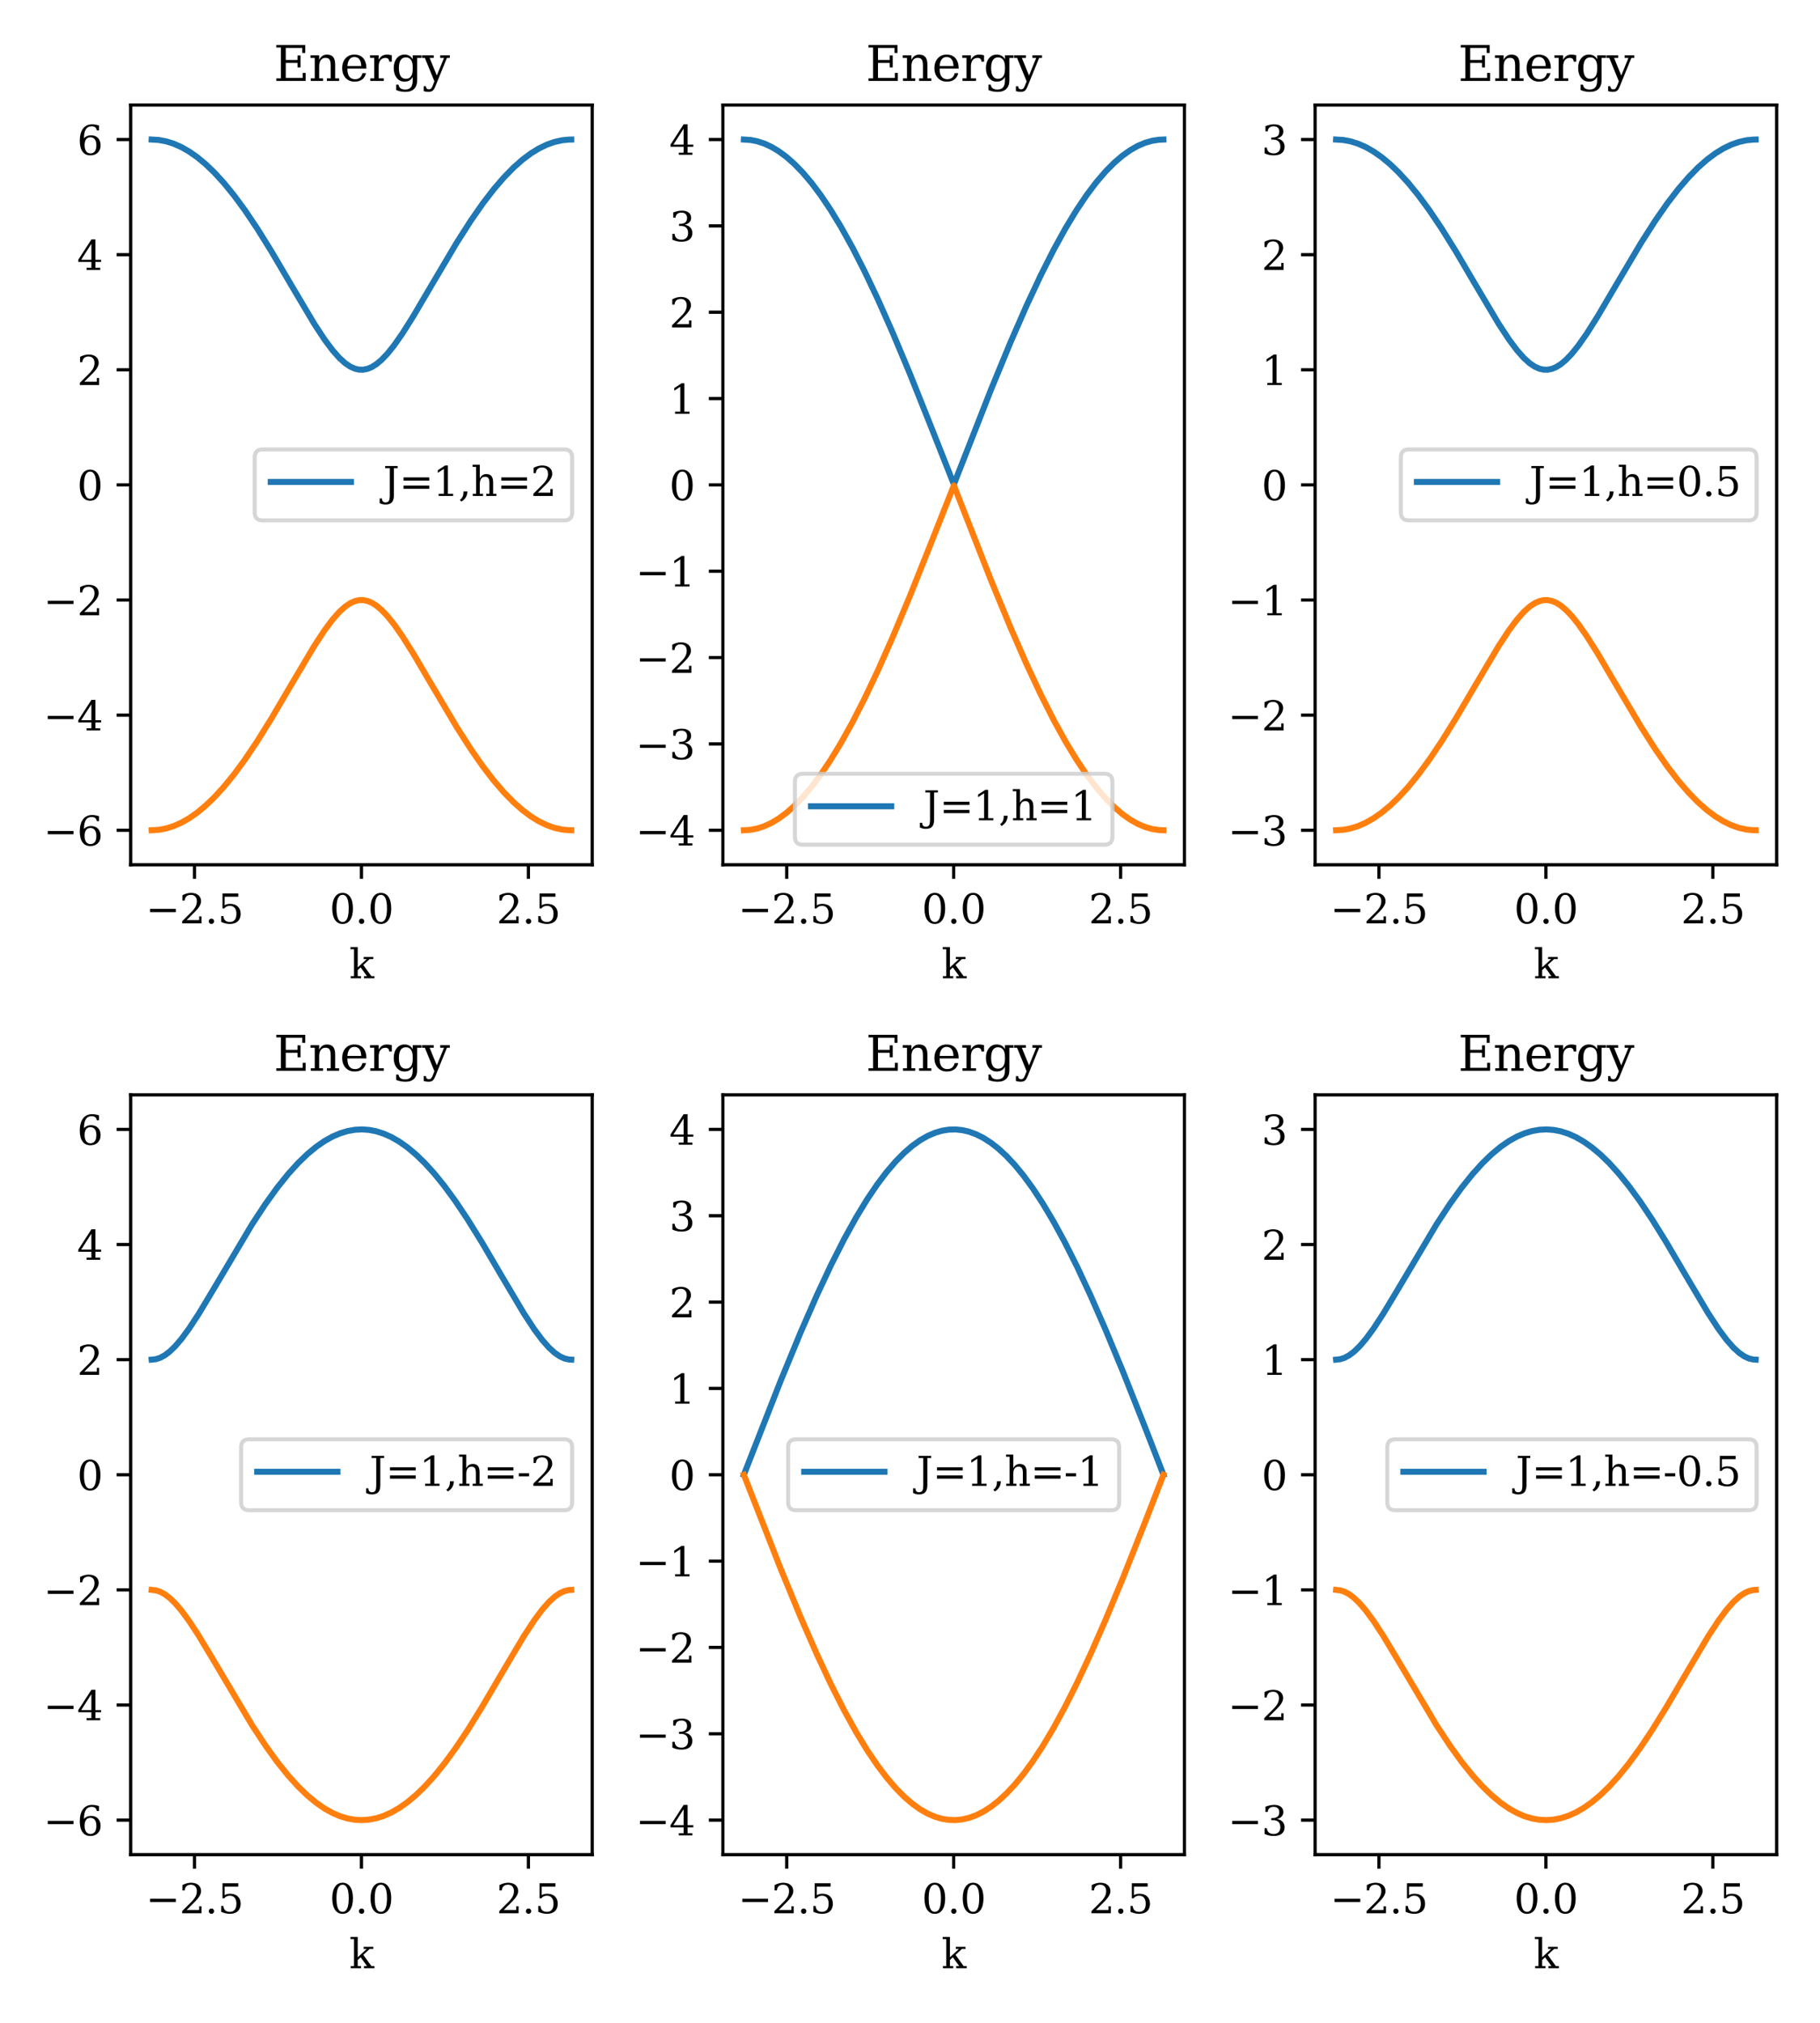 <?xml version="1.0" encoding="utf-8" standalone="no"?>
<!DOCTYPE svg PUBLIC "-//W3C//DTD SVG 1.1//EN"
  "http://www.w3.org/Graphics/SVG/1.1/DTD/svg11.dtd">
<svg xmlns:xlink="http://www.w3.org/1999/xlink" width="453.543pt" height="504pt" viewBox="0 0 453.543 504" xmlns="http://www.w3.org/2000/svg" version="1.1">
 <defs>
  <style type="text/css">*{stroke-linejoin: round; stroke-linecap: butt}</style>
 </defs>
 <g id="figure_1">
  <g id="patch_1">
   <path d="M 0 504 
L 453.543 504 
L 453.543 0 
L 0 0 
z
" style="fill: #ffffff"/>
  </g>
  <g id="axes_1">
   <g id="patch_2">
    <path d="M 32.56 215.44 
L 147.581 215.44 
L 147.581 26.16 
L 32.56 26.16 
z
" style="fill: #ffffff"/>
   </g>
   <g id="matplotlib.axis_1">
    <g id="xtick_1">
     <g id="line2d_1">
      <defs>
       <path id="m41a8865309" d="M 0 0 
L 0 3.5 
" style="stroke: #000000; stroke-width: 0.8"/>
      </defs>
      <g>
       <use xlink:href="#m41a8865309" x="48.466" y="215.44" style="stroke: #000000; stroke-width: 0.8"/>
      </g>
     </g>
     <g id="text_1">
      <!-- −2.5 -->
      <g transform="translate(36.324 230.038) scale(0.1 -0.1)">
       <defs>
        <path id="DejaVuSerif-2212" d="M 678 2259 
L 4684 2259 
L 4684 1753 
L 678 1753 
L 678 2259 
z
" transform="scale(0.016)"/>
        <path id="DejaVuSerif-32" d="M 819 3553 
L 469 3553 
L 469 4384 
Q 803 4563 1142 4656 
Q 1481 4750 1806 4750 
Q 2534 4750 2956 4397 
Q 3378 4044 3378 3438 
Q 3378 2753 2422 1800 
Q 2347 1728 2309 1691 
L 1131 513 
L 3078 513 
L 3078 1088 
L 3444 1088 
L 3444 0 
L 434 0 
L 434 341 
L 1850 1753 
Q 2319 2222 2519 2614 
Q 2719 3006 2719 3438 
Q 2719 3909 2473 4175 
Q 2228 4441 1797 4441 
Q 1350 4441 1106 4219 
Q 863 3997 819 3553 
z
" transform="scale(0.016)"/>
        <path id="DejaVuSerif-2e" d="M 603 325 
Q 603 500 722 622 
Q 841 744 1019 744 
Q 1191 744 1312 622 
Q 1434 500 1434 325 
Q 1434 153 1312 31 
Q 1191 -91 1019 -91 
Q 841 -91 722 29 
Q 603 150 603 325 
z
" transform="scale(0.016)"/>
        <path id="DejaVuSerif-35" d="M 3219 4666 
L 3219 4153 
L 1081 4153 
L 1081 2816 
Q 1244 2928 1461 2984 
Q 1678 3041 1947 3041 
Q 2703 3041 3140 2622 
Q 3578 2203 3578 1478 
Q 3578 738 3136 323 
Q 2694 -91 1894 -91 
Q 1572 -91 1234 -12 
Q 897 66 544 225 
L 544 1131 
L 897 1131 
Q 925 688 1179 453 
Q 1434 219 1894 219 
Q 2388 219 2653 544 
Q 2919 869 2919 1478 
Q 2919 2084 2655 2407 
Q 2391 2731 1894 2731 
Q 1613 2731 1398 2631 
Q 1184 2531 1019 2322 
L 750 2322 
L 750 4666 
L 3219 4666 
z
" transform="scale(0.016)"/>
       </defs>
       <use xlink:href="#DejaVuSerif-2212"/>
       <use xlink:href="#DejaVuSerif-32" x="83.789"/>
       <use xlink:href="#DejaVuSerif-2e" x="147.412"/>
       <use xlink:href="#DejaVuSerif-35" x="179.199"/>
      </g>
     </g>
    </g>
    <g id="xtick_2">
     <g id="line2d_2">
      <g>
       <use xlink:href="#m41a8865309" x="90.071" y="215.44" style="stroke: #000000; stroke-width: 0.8"/>
      </g>
     </g>
     <g id="text_2">
      <!-- 0.0 -->
      <g transform="translate(82.119 230.038) scale(0.1 -0.1)">
       <defs>
        <path id="DejaVuSerif-30" d="M 2034 219 
Q 2513 219 2750 744 
Q 2988 1269 2988 2328 
Q 2988 3391 2750 3916 
Q 2513 4441 2034 4441 
Q 1556 4441 1318 3916 
Q 1081 3391 1081 2328 
Q 1081 1269 1318 744 
Q 1556 219 2034 219 
z
M 2034 -91 
Q 1275 -91 848 546 
Q 422 1184 422 2328 
Q 422 3475 848 4112 
Q 1275 4750 2034 4750 
Q 2797 4750 3222 4112 
Q 3647 3475 3647 2328 
Q 3647 1184 3222 546 
Q 2797 -91 2034 -91 
z
" transform="scale(0.016)"/>
       </defs>
       <use xlink:href="#DejaVuSerif-30"/>
       <use xlink:href="#DejaVuSerif-2e" x="63.623"/>
       <use xlink:href="#DejaVuSerif-30" x="95.41"/>
      </g>
     </g>
    </g>
    <g id="xtick_3">
     <g id="line2d_3">
      <g>
       <use xlink:href="#m41a8865309" x="131.675" y="215.44" style="stroke: #000000; stroke-width: 0.8"/>
      </g>
     </g>
     <g id="text_3">
      <!-- 2.5 -->
      <g transform="translate(123.724 230.038) scale(0.1 -0.1)">
       <use xlink:href="#DejaVuSerif-32"/>
       <use xlink:href="#DejaVuSerif-2e" x="63.623"/>
       <use xlink:href="#DejaVuSerif-35" x="95.41"/>
      </g>
     </g>
    </g>
    <g id="text_4">
     <!-- k -->
     <g transform="translate(87.041 243.717) scale(0.1 -0.1)">
      <defs>
       <path id="DejaVuSerif-6b" d="M 1831 0 
L 219 0 
L 219 331 
L 738 331 
L 738 4531 
L 184 4531 
L 184 4863 
L 1313 4863 
L 1313 1697 
L 2713 2988 
L 2234 2988 
L 2234 3322 
L 3738 3322 
L 3738 2988 
L 3169 2988 
L 2181 2075 
L 3444 331 
L 3922 331 
L 3922 0 
L 2284 0 
L 2284 331 
L 2759 331 
L 1766 1697 
L 1313 1275 
L 1313 331 
L 1831 331 
L 1831 0 
z
" transform="scale(0.016)"/>
      </defs>
      <use xlink:href="#DejaVuSerif-6b"/>
     </g>
    </g>
   </g>
   <g id="matplotlib.axis_2">
    <g id="ytick_1">
     <g id="line2d_4">
      <defs>
       <path id="meaca790fdc" d="M 0 0 
L -3.5 0 
" style="stroke: #000000; stroke-width: 0.8"/>
      </defs>
      <g>
       <use xlink:href="#meaca790fdc" x="32.56" y="206.836" style="stroke: #000000; stroke-width: 0.8"/>
      </g>
     </g>
     <g id="text_5">
      <!-- −6 -->
      <g transform="translate(10.818 210.636) scale(0.1 -0.1)">
       <defs>
        <path id="DejaVuSerif-36" d="M 2094 219 
Q 2534 219 2771 542 
Q 3009 866 3009 1472 
Q 3009 2078 2771 2401 
Q 2534 2725 2094 2725 
Q 1647 2725 1412 2412 
Q 1178 2100 1178 1509 
Q 1178 888 1415 553 
Q 1653 219 2094 219 
z
M 1075 2569 
Q 1288 2803 1556 2918 
Q 1825 3034 2163 3034 
Q 2859 3034 3264 2615 
Q 3669 2197 3669 1472 
Q 3669 763 3233 336 
Q 2797 -91 2069 -91 
Q 1278 -91 853 498 
Q 428 1088 428 2181 
Q 428 3406 931 4078 
Q 1434 4750 2350 4750 
Q 2597 4750 2869 4703 
Q 3141 4656 3425 4563 
L 3425 3794 
L 3072 3794 
Q 3034 4109 2831 4275 
Q 2628 4441 2284 4441 
Q 1678 4441 1381 3981 
Q 1084 3522 1075 2569 
z
" transform="scale(0.016)"/>
       </defs>
       <use xlink:href="#DejaVuSerif-2212"/>
       <use xlink:href="#DejaVuSerif-36" x="83.789"/>
      </g>
     </g>
    </g>
    <g id="ytick_2">
     <g id="line2d_5">
      <g>
       <use xlink:href="#meaca790fdc" x="32.56" y="178.158" style="stroke: #000000; stroke-width: 0.8"/>
      </g>
     </g>
     <g id="text_6">
      <!-- −4 -->
      <g transform="translate(10.818 181.957) scale(0.1 -0.1)">
       <defs>
        <path id="DejaVuSerif-34" d="M 2234 1581 
L 2234 4063 
L 641 1581 
L 2234 1581 
z
M 3609 0 
L 1484 0 
L 1484 331 
L 2234 331 
L 2234 1247 
L 197 1247 
L 197 1588 
L 2241 4750 
L 2859 4750 
L 2859 1581 
L 3750 1581 
L 3750 1247 
L 2859 1247 
L 2859 331 
L 3609 331 
L 3609 0 
z
" transform="scale(0.016)"/>
       </defs>
       <use xlink:href="#DejaVuSerif-2212"/>
       <use xlink:href="#DejaVuSerif-34" x="83.789"/>
      </g>
     </g>
    </g>
    <g id="ytick_3">
     <g id="line2d_6">
      <g>
       <use xlink:href="#meaca790fdc" x="32.56" y="149.479" style="stroke: #000000; stroke-width: 0.8"/>
      </g>
     </g>
     <g id="text_7">
      <!-- −2 -->
      <g transform="translate(10.818 153.278) scale(0.1 -0.1)">
       <use xlink:href="#DejaVuSerif-2212"/>
       <use xlink:href="#DejaVuSerif-32" x="83.789"/>
      </g>
     </g>
    </g>
    <g id="ytick_4">
     <g id="line2d_7">
      <g>
       <use xlink:href="#meaca790fdc" x="32.56" y="120.8" style="stroke: #000000; stroke-width: 0.8"/>
      </g>
     </g>
     <g id="text_8">
      <!-- 0 -->
      <g transform="translate(19.198 124.599) scale(0.1 -0.1)">
       <use xlink:href="#DejaVuSerif-30"/>
      </g>
     </g>
    </g>
    <g id="ytick_5">
     <g id="line2d_8">
      <g>
       <use xlink:href="#meaca790fdc" x="32.56" y="92.121" style="stroke: #000000; stroke-width: 0.8"/>
      </g>
     </g>
     <g id="text_9">
      <!-- 2 -->
      <g transform="translate(19.198 95.92) scale(0.1 -0.1)">
       <use xlink:href="#DejaVuSerif-32"/>
      </g>
     </g>
    </g>
    <g id="ytick_6">
     <g id="line2d_9">
      <g>
       <use xlink:href="#meaca790fdc" x="32.56" y="63.442" style="stroke: #000000; stroke-width: 0.8"/>
      </g>
     </g>
     <g id="text_10">
      <!-- 4 -->
      <g transform="translate(19.198 67.242) scale(0.1 -0.1)">
       <use xlink:href="#DejaVuSerif-34"/>
      </g>
     </g>
    </g>
    <g id="ytick_7">
     <g id="line2d_10">
      <g>
       <use xlink:href="#meaca790fdc" x="32.56" y="34.764" style="stroke: #000000; stroke-width: 0.8"/>
      </g>
     </g>
     <g id="text_11">
      <!-- 6 -->
      <g transform="translate(19.198 38.563) scale(0.1 -0.1)">
       <use xlink:href="#DejaVuSerif-36"/>
      </g>
     </g>
    </g>
   </g>
   <g id="line2d_11">
    <path d="M 37.788 34.764 
L 39.568 34.873 
L 41.347 35.2 
L 43.231 35.783 
L 45.115 36.607 
L 47.104 37.733 
L 49.093 39.118 
L 51.186 40.847 
L 53.384 42.952 
L 55.791 45.582 
L 58.303 48.665 
L 61.025 52.363 
L 64.06 56.874 
L 67.619 62.585 
L 72.643 71.127 
L 78.295 80.647 
L 80.912 84.631 
L 82.901 87.287 
L 84.575 89.174 
L 86.041 90.494 
L 87.297 91.337 
L 88.448 91.85 
L 89.495 92.087 
L 90.542 92.098 
L 91.588 91.884 
L 92.635 91.449 
L 93.786 90.731 
L 95.042 89.684 
L 96.508 88.158 
L 98.182 86.078 
L 100.276 83.092 
L 102.997 78.776 
L 107.393 71.307 
L 113.778 60.526 
L 117.337 54.962 
L 120.372 50.612 
L 123.094 47.082 
L 125.606 44.169 
L 128.013 41.713 
L 130.211 39.776 
L 132.305 38.213 
L 134.293 36.991 
L 136.282 36.031 
L 138.166 35.368 
L 140.05 34.947 
L 141.83 34.773 
L 142.353 34.764 
L 142.353 34.764 
" clip-path="url(#pa6354099e4)" style="fill: none; stroke: #1f77b4; stroke-width: 1.5; stroke-linecap: square"/>
   </g>
   <g id="line2d_12">
    <path d="M 37.788 206.836 
L 39.568 206.727 
L 41.347 206.4 
L 43.231 205.817 
L 45.115 204.993 
L 47.104 203.867 
L 49.093 202.482 
L 51.186 200.753 
L 53.384 198.648 
L 55.791 196.018 
L 58.303 192.935 
L 61.025 189.237 
L 64.06 184.726 
L 67.619 179.015 
L 72.643 170.473 
L 78.295 160.953 
L 80.912 156.969 
L 82.901 154.313 
L 84.575 152.426 
L 86.041 151.106 
L 87.297 150.263 
L 88.448 149.75 
L 89.495 149.513 
L 90.542 149.502 
L 91.588 149.716 
L 92.635 150.151 
L 93.786 150.869 
L 95.042 151.916 
L 96.508 153.442 
L 98.182 155.522 
L 100.276 158.508 
L 102.997 162.824 
L 107.393 170.293 
L 113.778 181.074 
L 117.337 186.638 
L 120.372 190.988 
L 123.094 194.518 
L 125.606 197.431 
L 128.013 199.887 
L 130.211 201.824 
L 132.305 203.387 
L 134.293 204.609 
L 136.282 205.569 
L 138.166 206.232 
L 140.05 206.653 
L 141.83 206.827 
L 142.353 206.836 
L 142.353 206.836 
" clip-path="url(#pa6354099e4)" style="fill: none; stroke: #ff7f0e; stroke-width: 1.5; stroke-linecap: square"/>
   </g>
   <g id="patch_3">
    <path d="M 32.56 215.44 
L 32.56 26.16 
" style="fill: none; stroke: #000000; stroke-width: 0.8; stroke-linejoin: miter; stroke-linecap: square"/>
   </g>
   <g id="patch_4">
    <path d="M 147.581 215.44 
L 147.581 26.16 
" style="fill: none; stroke: #000000; stroke-width: 0.8; stroke-linejoin: miter; stroke-linecap: square"/>
   </g>
   <g id="patch_5">
    <path d="M 32.56 215.44 
L 147.581 215.44 
" style="fill: none; stroke: #000000; stroke-width: 0.8; stroke-linejoin: miter; stroke-linecap: square"/>
   </g>
   <g id="patch_6">
    <path d="M 32.56 26.16 
L 147.581 26.16 
" style="fill: none; stroke: #000000; stroke-width: 0.8; stroke-linejoin: miter; stroke-linecap: square"/>
   </g>
   <g id="text_12">
    <!-- Energy -->
    <g transform="translate(68.176 20.16) scale(0.12 -0.12)">
     <defs>
      <path id="DejaVuSerif-45" d="M 353 0 
L 353 331 
L 947 331 
L 947 4331 
L 353 4331 
L 353 4666 
L 4109 4666 
L 4109 3628 
L 3725 3628 
L 3725 4281 
L 1581 4281 
L 1581 2719 
L 3109 2719 
L 3109 3303 
L 3494 3303 
L 3494 1753 
L 3109 1753 
L 3109 2338 
L 1581 2338 
L 1581 384 
L 3775 384 
L 3775 1038 
L 4159 1038 
L 4159 0 
L 353 0 
z
" transform="scale(0.016)"/>
      <path id="DejaVuSerif-6e" d="M 263 0 
L 263 331 
L 781 331 
L 781 2988 
L 231 2988 
L 231 3322 
L 1356 3322 
L 1356 2731 
Q 1516 3069 1770 3241 
Q 2025 3413 2363 3413 
Q 2913 3413 3172 3097 
Q 3431 2781 3431 2113 
L 3431 331 
L 3944 331 
L 3944 0 
L 2356 0 
L 2356 331 
L 2853 331 
L 2853 1931 
Q 2853 2541 2703 2767 
Q 2553 2994 2175 2994 
Q 1775 2994 1565 2701 
Q 1356 2409 1356 1850 
L 1356 331 
L 1856 331 
L 1856 0 
L 263 0 
z
" transform="scale(0.016)"/>
      <path id="DejaVuSerif-65" d="M 3469 1600 
L 991 1600 
L 991 1575 
Q 991 903 1244 561 
Q 1497 219 1991 219 
Q 2369 219 2611 417 
Q 2853 616 2950 1006 
L 3413 1006 
Q 3275 459 2904 184 
Q 2534 -91 1931 -91 
Q 1203 -91 761 389 
Q 319 869 319 1663 
Q 319 2450 753 2931 
Q 1188 3413 1894 3413 
Q 2647 3413 3050 2948 
Q 3453 2484 3469 1600 
z
M 2791 1931 
Q 2772 2513 2545 2808 
Q 2319 3103 1894 3103 
Q 1497 3103 1269 2806 
Q 1041 2509 991 1931 
L 2791 1931 
z
" transform="scale(0.016)"/>
      <path id="DejaVuSerif-72" d="M 3059 3328 
L 3059 2497 
L 2728 2497 
Q 2713 2744 2591 2866 
Q 2469 2988 2234 2988 
Q 1809 2988 1582 2694 
Q 1356 2400 1356 1850 
L 1356 331 
L 2022 331 
L 2022 0 
L 263 0 
L 263 331 
L 781 331 
L 781 2994 
L 231 2994 
L 231 3322 
L 1356 3322 
L 1356 2731 
Q 1525 3078 1790 3245 
Q 2056 3413 2438 3413 
Q 2578 3413 2733 3391 
Q 2888 3369 3059 3328 
z
" transform="scale(0.016)"/>
      <path id="DejaVuSerif-67" d="M 3359 2988 
L 3359 72 
Q 3359 -644 2965 -1033 
Q 2572 -1422 1844 -1422 
Q 1516 -1422 1216 -1362 
Q 916 -1303 641 -1184 
L 641 -488 
L 941 -488 
Q 997 -813 1206 -963 
Q 1416 -1113 1806 -1113 
Q 2313 -1113 2548 -827 
Q 2784 -541 2784 72 
L 2784 519 
Q 2616 206 2355 57 
Q 2094 -91 1709 -91 
Q 1097 -91 708 395 
Q 319 881 319 1663 
Q 319 2444 706 2928 
Q 1094 3413 1709 3413 
Q 2094 3413 2355 3264 
Q 2616 3116 2784 2803 
L 2784 3322 
L 3909 3322 
L 3909 2988 
L 3359 2988 
z
M 2784 1825 
Q 2784 2422 2554 2737 
Q 2325 3053 1888 3053 
Q 1444 3053 1217 2703 
Q 991 2353 991 1663 
Q 991 975 1217 622 
Q 1444 269 1888 269 
Q 2325 269 2554 583 
Q 2784 897 2784 1497 
L 2784 1825 
z
" transform="scale(0.016)"/>
      <path id="DejaVuSerif-79" d="M 1381 -609 
L 1600 -56 
L 359 2988 
L -19 2988 
L -19 3322 
L 1509 3322 
L 1509 2988 
L 978 2988 
L 1913 703 
L 2847 2988 
L 2350 2988 
L 2350 3322 
L 3597 3322 
L 3597 2988 
L 3225 2988 
L 1703 -750 
Q 1547 -1138 1356 -1280 
Q 1166 -1422 819 -1422 
Q 672 -1422 517 -1397 
Q 363 -1372 206 -1325 
L 206 -691 
L 500 -691 
Q 519 -903 608 -995 
Q 697 -1088 884 -1088 
Q 1056 -1088 1161 -992 
Q 1266 -897 1381 -609 
z
" transform="scale(0.016)"/>
     </defs>
     <use xlink:href="#DejaVuSerif-45"/>
     <use xlink:href="#DejaVuSerif-6e" x="72.998"/>
     <use xlink:href="#DejaVuSerif-65" x="137.402"/>
     <use xlink:href="#DejaVuSerif-72" x="196.582"/>
     <use xlink:href="#DejaVuSerif-67" x="244.385"/>
     <use xlink:href="#DejaVuSerif-79" x="308.398"/>
    </g>
   </g>
   <g id="legend_1">
    <g id="patch_7">
     <path d="M 65.469 129.639 
L 140.581 129.639 
Q 142.581 129.639 142.581 127.639 
L 142.581 113.961 
Q 142.581 111.961 140.581 111.961 
L 65.469 111.961 
Q 63.469 111.961 63.469 113.961 
L 63.469 127.639 
Q 63.469 129.639 65.469 129.639 
z
" style="fill: #ffffff; opacity: 0.8; stroke: #cccccc; stroke-linejoin: miter"/>
    </g>
    <g id="line2d_13">
     <path d="M 67.469 120.059 
L 77.469 120.059 
L 87.469 120.059 
" style="fill: none; stroke: #1f77b4; stroke-width: 1.5; stroke-linecap: square"/>
    </g>
    <g id="text_13">
     <!-- J=1,h=2 -->
     <g transform="translate(95.469 123.559) scale(0.1 -0.1)">
      <defs>
       <path id="DejaVuSerif-4a" d="M -538 -1119 
L -538 -384 
L -181 -384 
Q -172 -694 -34 -845 
Q 103 -997 378 -997 
Q 750 -997 897 -762 
Q 1044 -528 1044 153 
L 1044 4331 
L 319 4331 
L 319 4666 
L 2272 4666 
L 2272 4331 
L 1678 4331 
L 1678 128 
Q 1678 -644 1368 -987 
Q 1059 -1331 372 -1331 
Q 150 -1331 -79 -1278 
Q -309 -1225 -538 -1119 
z
" transform="scale(0.016)"/>
       <path id="DejaVuSerif-3d" d="M 678 2894 
L 4684 2894 
L 4684 2394 
L 678 2394 
L 678 2894 
z
M 678 1619 
L 4684 1619 
L 4684 1119 
L 678 1119 
L 678 1619 
z
" transform="scale(0.016)"/>
       <path id="DejaVuSerif-31" d="M 909 0 
L 909 331 
L 1722 331 
L 1722 4213 
L 781 3603 
L 781 4013 
L 1919 4750 
L 2350 4750 
L 2350 331 
L 3163 331 
L 3163 0 
L 909 0 
z
" transform="scale(0.016)"/>
       <path id="DejaVuSerif-2c" d="M 231 -622 
Q 525 -406 662 -114 
Q 800 178 800 594 
L 800 709 
L 1416 709 
Q 1391 175 1164 -208 
Q 938 -591 481 -872 
L 231 -622 
z
" transform="scale(0.016)"/>
       <path id="DejaVuSerif-68" d="M 263 0 
L 263 331 
L 781 331 
L 781 4531 
L 231 4531 
L 231 4863 
L 1356 4863 
L 1356 2731 
Q 1516 3069 1770 3241 
Q 2025 3413 2363 3413 
Q 2913 3413 3172 3097 
Q 3431 2781 3431 2113 
L 3431 331 
L 3944 331 
L 3944 0 
L 2356 0 
L 2356 331 
L 2853 331 
L 2853 1931 
Q 2853 2541 2704 2764 
Q 2556 2988 2175 2988 
Q 1775 2988 1565 2697 
Q 1356 2406 1356 1850 
L 1356 331 
L 1856 331 
L 1856 0 
L 263 0 
z
" transform="scale(0.016)"/>
      </defs>
      <use xlink:href="#DejaVuSerif-4a"/>
      <use xlink:href="#DejaVuSerif-3d" x="40.088"/>
      <use xlink:href="#DejaVuSerif-31" x="123.877"/>
      <use xlink:href="#DejaVuSerif-2c" x="187.5"/>
      <use xlink:href="#DejaVuSerif-68" x="219.287"/>
      <use xlink:href="#DejaVuSerif-3d" x="283.691"/>
      <use xlink:href="#DejaVuSerif-32" x="367.48"/>
     </g>
    </g>
   </g>
  </g>
  <g id="axes_2">
   <g id="patch_8">
    <path d="M 180.141 215.44 
L 295.162 215.44 
L 295.162 26.16 
L 180.141 26.16 
z
" style="fill: #ffffff"/>
   </g>
   <g id="matplotlib.axis_3">
    <g id="xtick_4">
     <g id="line2d_14">
      <g>
       <use xlink:href="#m41a8865309" x="196.047" y="215.44" style="stroke: #000000; stroke-width: 0.8"/>
      </g>
     </g>
     <g id="text_14">
      <!-- −2.5 -->
      <g transform="translate(183.905 230.038) scale(0.1 -0.1)">
       <use xlink:href="#DejaVuSerif-2212"/>
       <use xlink:href="#DejaVuSerif-32" x="83.789"/>
       <use xlink:href="#DejaVuSerif-2e" x="147.412"/>
       <use xlink:href="#DejaVuSerif-35" x="179.199"/>
      </g>
     </g>
    </g>
    <g id="xtick_5">
     <g id="line2d_15">
      <g>
       <use xlink:href="#m41a8865309" x="237.652" y="215.44" style="stroke: #000000; stroke-width: 0.8"/>
      </g>
     </g>
     <g id="text_15">
      <!-- 0.0 -->
      <g transform="translate(229.7 230.038) scale(0.1 -0.1)">
       <use xlink:href="#DejaVuSerif-30"/>
       <use xlink:href="#DejaVuSerif-2e" x="63.623"/>
       <use xlink:href="#DejaVuSerif-30" x="95.41"/>
      </g>
     </g>
    </g>
    <g id="xtick_6">
     <g id="line2d_16">
      <g>
       <use xlink:href="#m41a8865309" x="279.257" y="215.44" style="stroke: #000000; stroke-width: 0.8"/>
      </g>
     </g>
     <g id="text_16">
      <!-- 2.5 -->
      <g transform="translate(271.305 230.038) scale(0.1 -0.1)">
       <use xlink:href="#DejaVuSerif-32"/>
       <use xlink:href="#DejaVuSerif-2e" x="63.623"/>
       <use xlink:href="#DejaVuSerif-35" x="95.41"/>
      </g>
     </g>
    </g>
    <g id="text_17">
     <!-- k -->
     <g transform="translate(234.622 243.717) scale(0.1 -0.1)">
      <use xlink:href="#DejaVuSerif-6b"/>
     </g>
    </g>
   </g>
   <g id="matplotlib.axis_4">
    <g id="ytick_8">
     <g id="line2d_17">
      <g>
       <use xlink:href="#meaca790fdc" x="180.141" y="206.836" style="stroke: #000000; stroke-width: 0.8"/>
      </g>
     </g>
     <g id="text_18">
      <!-- −4 -->
      <g transform="translate(158.399 210.636) scale(0.1 -0.1)">
       <use xlink:href="#DejaVuSerif-2212"/>
       <use xlink:href="#DejaVuSerif-34" x="83.789"/>
      </g>
     </g>
    </g>
    <g id="ytick_9">
     <g id="line2d_18">
      <g>
       <use xlink:href="#meaca790fdc" x="180.141" y="185.327" style="stroke: #000000; stroke-width: 0.8"/>
      </g>
     </g>
     <g id="text_19">
      <!-- −3 -->
      <g transform="translate(158.399 189.126) scale(0.1 -0.1)">
       <defs>
        <path id="DejaVuSerif-33" d="M 622 4469 
Q 988 4606 1323 4678 
Q 1659 4750 1953 4750 
Q 2638 4750 3022 4454 
Q 3406 4159 3406 3634 
Q 3406 3213 3140 2930 
Q 2875 2647 2388 2547 
Q 2963 2466 3280 2130 
Q 3597 1794 3597 1259 
Q 3597 606 3158 257 
Q 2719 -91 1894 -91 
Q 1528 -91 1179 -12 
Q 831 66 488 225 
L 488 1131 
L 838 1131 
Q 869 681 1141 450 
Q 1413 219 1906 219 
Q 2384 219 2661 495 
Q 2938 772 2938 1253 
Q 2938 1803 2653 2086 
Q 2369 2369 1819 2369 
L 1522 2369 
L 1522 2688 
L 1678 2688 
Q 2225 2688 2498 2914 
Q 2772 3141 2772 3597 
Q 2772 4006 2547 4223 
Q 2322 4441 1900 4441 
Q 1478 4441 1245 4241 
Q 1013 4041 972 3647 
L 622 3647 
L 622 4469 
z
" transform="scale(0.016)"/>
       </defs>
       <use xlink:href="#DejaVuSerif-2212"/>
       <use xlink:href="#DejaVuSerif-33" x="83.789"/>
      </g>
     </g>
    </g>
    <g id="ytick_10">
     <g id="line2d_19">
      <g>
       <use xlink:href="#meaca790fdc" x="180.141" y="163.818" style="stroke: #000000; stroke-width: 0.8"/>
      </g>
     </g>
     <g id="text_20">
      <!-- −2 -->
      <g transform="translate(158.399 167.617) scale(0.1 -0.1)">
       <use xlink:href="#DejaVuSerif-2212"/>
       <use xlink:href="#DejaVuSerif-32" x="83.789"/>
      </g>
     </g>
    </g>
    <g id="ytick_11">
     <g id="line2d_20">
      <g>
       <use xlink:href="#meaca790fdc" x="180.141" y="142.309" style="stroke: #000000; stroke-width: 0.8"/>
      </g>
     </g>
     <g id="text_21">
      <!-- −1 -->
      <g transform="translate(158.399 146.108) scale(0.1 -0.1)">
       <use xlink:href="#DejaVuSerif-2212"/>
       <use xlink:href="#DejaVuSerif-31" x="83.789"/>
      </g>
     </g>
    </g>
    <g id="ytick_12">
     <g id="line2d_21">
      <g>
       <use xlink:href="#meaca790fdc" x="180.141" y="120.8" style="stroke: #000000; stroke-width: 0.8"/>
      </g>
     </g>
     <g id="text_22">
      <!-- 0 -->
      <g transform="translate(166.779 124.599) scale(0.1 -0.1)">
       <use xlink:href="#DejaVuSerif-30"/>
      </g>
     </g>
    </g>
    <g id="ytick_13">
     <g id="line2d_22">
      <g>
       <use xlink:href="#meaca790fdc" x="180.141" y="99.291" style="stroke: #000000; stroke-width: 0.8"/>
      </g>
     </g>
     <g id="text_23">
      <!-- 1 -->
      <g transform="translate(166.779 103.09) scale(0.1 -0.1)">
       <use xlink:href="#DejaVuSerif-31"/>
      </g>
     </g>
    </g>
    <g id="ytick_14">
     <g id="line2d_23">
      <g>
       <use xlink:href="#meaca790fdc" x="180.141" y="77.782" style="stroke: #000000; stroke-width: 0.8"/>
      </g>
     </g>
     <g id="text_24">
      <!-- 2 -->
      <g transform="translate(166.779 81.581) scale(0.1 -0.1)">
       <use xlink:href="#DejaVuSerif-32"/>
      </g>
     </g>
    </g>
    <g id="ytick_15">
     <g id="line2d_24">
      <g>
       <use xlink:href="#meaca790fdc" x="180.141" y="56.273" style="stroke: #000000; stroke-width: 0.8"/>
      </g>
     </g>
     <g id="text_25">
      <!-- 3 -->
      <g transform="translate(166.779 60.072) scale(0.1 -0.1)">
       <use xlink:href="#DejaVuSerif-33"/>
      </g>
     </g>
    </g>
    <g id="ytick_16">
     <g id="line2d_25">
      <g>
       <use xlink:href="#meaca790fdc" x="180.141" y="34.764" style="stroke: #000000; stroke-width: 0.8"/>
      </g>
     </g>
     <g id="text_26">
      <!-- 4 -->
      <g transform="translate(166.779 38.563) scale(0.1 -0.1)">
       <use xlink:href="#DejaVuSerif-34"/>
      </g>
     </g>
    </g>
   </g>
   <g id="line2d_26">
    <path d="M 185.369 34.764 
L 187.044 34.873 
L 188.719 35.199 
L 190.498 35.783 
L 192.278 36.61 
L 194.057 37.678 
L 195.941 39.067 
L 197.93 40.817 
L 200.023 42.968 
L 202.221 45.557 
L 204.524 48.622 
L 206.931 52.194 
L 209.548 56.484 
L 212.374 61.562 
L 215.409 67.49 
L 218.759 74.544 
L 222.422 82.793 
L 226.714 93.032 
L 232.052 106.393 
L 237.704 120.665 
L 246.915 97.163 
L 251.834 85.238 
L 255.812 76.152 
L 259.371 68.559 
L 262.615 62.153 
L 265.546 56.844 
L 268.267 52.358 
L 270.779 48.622 
L 273.187 45.427 
L 275.49 42.739 
L 277.688 40.522 
L 279.676 38.817 
L 281.665 37.405 
L 283.549 36.342 
L 285.329 35.586 
L 287.108 35.074 
L 288.783 34.815 
L 289.934 34.764 
L 289.934 34.764 
" clip-path="url(#p21385983d5)" style="fill: none; stroke: #1f77b4; stroke-width: 1.5; stroke-linecap: square"/>
   </g>
   <g id="line2d_27">
    <path d="M 185.369 206.836 
L 187.044 206.727 
L 188.719 206.401 
L 190.498 205.817 
L 192.278 204.99 
L 194.057 203.922 
L 195.941 202.533 
L 197.93 200.783 
L 200.023 198.632 
L 202.221 196.043 
L 204.524 192.978 
L 206.931 189.406 
L 209.548 185.116 
L 212.374 180.038 
L 215.409 174.11 
L 218.759 167.056 
L 222.422 158.807 
L 226.714 148.568 
L 232.052 135.207 
L 237.704 120.935 
L 246.915 144.437 
L 251.834 156.362 
L 255.812 165.448 
L 259.371 173.041 
L 262.615 179.447 
L 265.546 184.756 
L 268.267 189.242 
L 270.779 192.978 
L 273.187 196.173 
L 275.49 198.861 
L 277.688 201.078 
L 279.676 202.783 
L 281.665 204.195 
L 283.549 205.258 
L 285.329 206.014 
L 287.108 206.526 
L 288.783 206.785 
L 289.934 206.836 
L 289.934 206.836 
" clip-path="url(#p21385983d5)" style="fill: none; stroke: #ff7f0e; stroke-width: 1.5; stroke-linecap: square"/>
   </g>
   <g id="patch_9">
    <path d="M 180.141 215.44 
L 180.141 26.16 
" style="fill: none; stroke: #000000; stroke-width: 0.8; stroke-linejoin: miter; stroke-linecap: square"/>
   </g>
   <g id="patch_10">
    <path d="M 295.162 215.44 
L 295.162 26.16 
" style="fill: none; stroke: #000000; stroke-width: 0.8; stroke-linejoin: miter; stroke-linecap: square"/>
   </g>
   <g id="patch_11">
    <path d="M 180.141 215.44 
L 295.162 215.44 
" style="fill: none; stroke: #000000; stroke-width: 0.8; stroke-linejoin: miter; stroke-linecap: square"/>
   </g>
   <g id="patch_12">
    <path d="M 180.141 26.16 
L 295.162 26.16 
" style="fill: none; stroke: #000000; stroke-width: 0.8; stroke-linejoin: miter; stroke-linecap: square"/>
   </g>
   <g id="text_27">
    <!-- Energy -->
    <g transform="translate(215.757 20.16) scale(0.12 -0.12)">
     <use xlink:href="#DejaVuSerif-45"/>
     <use xlink:href="#DejaVuSerif-6e" x="72.998"/>
     <use xlink:href="#DejaVuSerif-65" x="137.402"/>
     <use xlink:href="#DejaVuSerif-72" x="196.582"/>
     <use xlink:href="#DejaVuSerif-67" x="244.385"/>
     <use xlink:href="#DejaVuSerif-79" x="308.398"/>
    </g>
   </g>
   <g id="legend_2">
    <g id="patch_13">
     <path d="M 200.095 210.44 
L 275.208 210.44 
Q 277.208 210.44 277.208 208.44 
L 277.208 194.762 
Q 277.208 192.762 275.208 192.762 
L 200.095 192.762 
Q 198.095 192.762 198.095 194.762 
L 198.095 208.44 
Q 198.095 210.44 200.095 210.44 
z
" style="fill: #ffffff; opacity: 0.8; stroke: #cccccc; stroke-linejoin: miter"/>
    </g>
    <g id="line2d_28">
     <path d="M 202.095 200.86 
L 212.095 200.86 
L 222.095 200.86 
" style="fill: none; stroke: #1f77b4; stroke-width: 1.5; stroke-linecap: square"/>
    </g>
    <g id="text_28">
     <!-- J=1,h=1 -->
     <g transform="translate(230.095 204.36) scale(0.1 -0.1)">
      <use xlink:href="#DejaVuSerif-4a"/>
      <use xlink:href="#DejaVuSerif-3d" x="40.088"/>
      <use xlink:href="#DejaVuSerif-31" x="123.877"/>
      <use xlink:href="#DejaVuSerif-2c" x="187.5"/>
      <use xlink:href="#DejaVuSerif-68" x="219.287"/>
      <use xlink:href="#DejaVuSerif-3d" x="283.691"/>
      <use xlink:href="#DejaVuSerif-31" x="367.48"/>
     </g>
    </g>
   </g>
  </g>
  <g id="axes_3">
   <g id="patch_14">
    <path d="M 327.722 215.44 
L 442.743 215.44 
L 442.743 26.16 
L 327.722 26.16 
z
" style="fill: #ffffff"/>
   </g>
   <g id="matplotlib.axis_5">
    <g id="xtick_7">
     <g id="line2d_29">
      <g>
       <use xlink:href="#m41a8865309" x="343.628" y="215.44" style="stroke: #000000; stroke-width: 0.8"/>
      </g>
     </g>
     <g id="text_29">
      <!-- −2.5 -->
      <g transform="translate(331.486 230.038) scale(0.1 -0.1)">
       <use xlink:href="#DejaVuSerif-2212"/>
       <use xlink:href="#DejaVuSerif-32" x="83.789"/>
       <use xlink:href="#DejaVuSerif-2e" x="147.412"/>
       <use xlink:href="#DejaVuSerif-35" x="179.199"/>
      </g>
     </g>
    </g>
    <g id="xtick_8">
     <g id="line2d_30">
      <g>
       <use xlink:href="#m41a8865309" x="385.233" y="215.44" style="stroke: #000000; stroke-width: 0.8"/>
      </g>
     </g>
     <g id="text_30">
      <!-- 0.0 -->
      <g transform="translate(377.281 230.038) scale(0.1 -0.1)">
       <use xlink:href="#DejaVuSerif-30"/>
       <use xlink:href="#DejaVuSerif-2e" x="63.623"/>
       <use xlink:href="#DejaVuSerif-30" x="95.41"/>
      </g>
     </g>
    </g>
    <g id="xtick_9">
     <g id="line2d_31">
      <g>
       <use xlink:href="#m41a8865309" x="426.838" y="215.44" style="stroke: #000000; stroke-width: 0.8"/>
      </g>
     </g>
     <g id="text_31">
      <!-- 2.5 -->
      <g transform="translate(418.886 230.038) scale(0.1 -0.1)">
       <use xlink:href="#DejaVuSerif-32"/>
       <use xlink:href="#DejaVuSerif-2e" x="63.623"/>
       <use xlink:href="#DejaVuSerif-35" x="95.41"/>
      </g>
     </g>
    </g>
    <g id="text_32">
     <!-- k -->
     <g transform="translate(382.203 243.717) scale(0.1 -0.1)">
      <use xlink:href="#DejaVuSerif-6b"/>
     </g>
    </g>
   </g>
   <g id="matplotlib.axis_6">
    <g id="ytick_17">
     <g id="line2d_32">
      <g>
       <use xlink:href="#meaca790fdc" x="327.722" y="206.836" style="stroke: #000000; stroke-width: 0.8"/>
      </g>
     </g>
     <g id="text_33">
      <!-- −3 -->
      <g transform="translate(305.98 210.636) scale(0.1 -0.1)">
       <use xlink:href="#DejaVuSerif-2212"/>
       <use xlink:href="#DejaVuSerif-33" x="83.789"/>
      </g>
     </g>
    </g>
    <g id="ytick_18">
     <g id="line2d_33">
      <g>
       <use xlink:href="#meaca790fdc" x="327.722" y="178.158" style="stroke: #000000; stroke-width: 0.8"/>
      </g>
     </g>
     <g id="text_34">
      <!-- −2 -->
      <g transform="translate(305.98 181.957) scale(0.1 -0.1)">
       <use xlink:href="#DejaVuSerif-2212"/>
       <use xlink:href="#DejaVuSerif-32" x="83.789"/>
      </g>
     </g>
    </g>
    <g id="ytick_19">
     <g id="line2d_34">
      <g>
       <use xlink:href="#meaca790fdc" x="327.722" y="149.479" style="stroke: #000000; stroke-width: 0.8"/>
      </g>
     </g>
     <g id="text_35">
      <!-- −1 -->
      <g transform="translate(305.98 153.278) scale(0.1 -0.1)">
       <use xlink:href="#DejaVuSerif-2212"/>
       <use xlink:href="#DejaVuSerif-31" x="83.789"/>
      </g>
     </g>
    </g>
    <g id="ytick_20">
     <g id="line2d_35">
      <g>
       <use xlink:href="#meaca790fdc" x="327.722" y="120.8" style="stroke: #000000; stroke-width: 0.8"/>
      </g>
     </g>
     <g id="text_36">
      <!-- 0 -->
      <g transform="translate(314.36 124.599) scale(0.1 -0.1)">
       <use xlink:href="#DejaVuSerif-30"/>
      </g>
     </g>
    </g>
    <g id="ytick_21">
     <g id="line2d_36">
      <g>
       <use xlink:href="#meaca790fdc" x="327.722" y="92.121" style="stroke: #000000; stroke-width: 0.8"/>
      </g>
     </g>
     <g id="text_37">
      <!-- 1 -->
      <g transform="translate(314.36 95.92) scale(0.1 -0.1)">
       <use xlink:href="#DejaVuSerif-31"/>
      </g>
     </g>
    </g>
    <g id="ytick_22">
     <g id="line2d_37">
      <g>
       <use xlink:href="#meaca790fdc" x="327.722" y="63.442" style="stroke: #000000; stroke-width: 0.8"/>
      </g>
     </g>
     <g id="text_38">
      <!-- 2 -->
      <g transform="translate(314.36 67.242) scale(0.1 -0.1)">
       <use xlink:href="#DejaVuSerif-32"/>
      </g>
     </g>
    </g>
    <g id="ytick_23">
     <g id="line2d_38">
      <g>
       <use xlink:href="#meaca790fdc" x="327.722" y="34.764" style="stroke: #000000; stroke-width: 0.8"/>
      </g>
     </g>
     <g id="text_39">
      <!-- 3 -->
      <g transform="translate(314.36 38.563) scale(0.1 -0.1)">
       <use xlink:href="#DejaVuSerif-33"/>
      </g>
     </g>
    </g>
   </g>
   <g id="line2d_39">
    <path d="M 332.95 34.764 
L 334.73 34.873 
L 336.509 35.2 
L 338.393 35.783 
L 340.277 36.607 
L 342.266 37.733 
L 344.255 39.118 
L 346.348 40.847 
L 348.546 42.952 
L 350.954 45.582 
L 353.466 48.665 
L 356.187 52.363 
L 359.222 56.874 
L 362.781 62.585 
L 367.805 71.127 
L 373.457 80.647 
L 376.074 84.631 
L 378.063 87.287 
L 379.738 89.174 
L 381.203 90.494 
L 382.459 91.337 
L 383.61 91.85 
L 384.657 92.087 
L 385.704 92.098 
L 386.75 91.884 
L 387.797 91.449 
L 388.949 90.731 
L 390.205 89.684 
L 391.67 88.158 
L 393.345 86.078 
L 395.438 83.092 
L 398.159 78.776 
L 402.556 71.307 
L 408.94 60.526 
L 412.499 54.962 
L 415.535 50.612 
L 418.256 47.082 
L 420.768 44.169 
L 423.175 41.713 
L 425.373 39.776 
L 427.467 38.213 
L 429.456 36.991 
L 431.444 36.031 
L 433.328 35.368 
L 435.212 34.947 
L 436.992 34.773 
L 437.515 34.764 
L 437.515 34.764 
" clip-path="url(#p478b94f637)" style="fill: none; stroke: #1f77b4; stroke-width: 1.5; stroke-linecap: square"/>
   </g>
   <g id="line2d_40">
    <path d="M 332.95 206.836 
L 334.73 206.727 
L 336.509 206.4 
L 338.393 205.817 
L 340.277 204.993 
L 342.266 203.867 
L 344.255 202.482 
L 346.348 200.753 
L 348.546 198.648 
L 350.954 196.018 
L 353.466 192.935 
L 356.187 189.237 
L 359.222 184.726 
L 362.781 179.015 
L 367.805 170.473 
L 373.457 160.953 
L 376.074 156.969 
L 378.063 154.313 
L 379.738 152.426 
L 381.203 151.106 
L 382.459 150.263 
L 383.61 149.75 
L 384.657 149.513 
L 385.704 149.502 
L 386.75 149.716 
L 387.797 150.151 
L 388.949 150.869 
L 390.205 151.916 
L 391.67 153.442 
L 393.345 155.522 
L 395.438 158.508 
L 398.159 162.824 
L 402.556 170.293 
L 408.94 181.074 
L 412.499 186.638 
L 415.535 190.988 
L 418.256 194.518 
L 420.768 197.431 
L 423.175 199.887 
L 425.373 201.824 
L 427.467 203.387 
L 429.456 204.609 
L 431.444 205.569 
L 433.328 206.232 
L 435.212 206.653 
L 436.992 206.827 
L 437.515 206.836 
L 437.515 206.836 
" clip-path="url(#p478b94f637)" style="fill: none; stroke: #ff7f0e; stroke-width: 1.5; stroke-linecap: square"/>
   </g>
   <g id="patch_15">
    <path d="M 327.722 215.44 
L 327.722 26.16 
" style="fill: none; stroke: #000000; stroke-width: 0.8; stroke-linejoin: miter; stroke-linecap: square"/>
   </g>
   <g id="patch_16">
    <path d="M 442.743 215.44 
L 442.743 26.16 
" style="fill: none; stroke: #000000; stroke-width: 0.8; stroke-linejoin: miter; stroke-linecap: square"/>
   </g>
   <g id="patch_17">
    <path d="M 327.722 215.44 
L 442.743 215.44 
" style="fill: none; stroke: #000000; stroke-width: 0.8; stroke-linejoin: miter; stroke-linecap: square"/>
   </g>
   <g id="patch_18">
    <path d="M 327.722 26.16 
L 442.743 26.16 
" style="fill: none; stroke: #000000; stroke-width: 0.8; stroke-linejoin: miter; stroke-linecap: square"/>
   </g>
   <g id="text_40">
    <!-- Energy -->
    <g transform="translate(363.338 20.16) scale(0.12 -0.12)">
     <use xlink:href="#DejaVuSerif-45"/>
     <use xlink:href="#DejaVuSerif-6e" x="72.998"/>
     <use xlink:href="#DejaVuSerif-65" x="137.402"/>
     <use xlink:href="#DejaVuSerif-72" x="196.582"/>
     <use xlink:href="#DejaVuSerif-67" x="244.385"/>
     <use xlink:href="#DejaVuSerif-79" x="308.398"/>
    </g>
   </g>
   <g id="legend_3">
    <g id="patch_19">
     <path d="M 351.09 129.639 
L 435.743 129.639 
Q 437.743 129.639 437.743 127.639 
L 437.743 113.961 
Q 437.743 111.961 435.743 111.961 
L 351.09 111.961 
Q 349.09 111.961 349.09 113.961 
L 349.09 127.639 
Q 349.09 129.639 351.09 129.639 
z
" style="fill: #ffffff; opacity: 0.8; stroke: #cccccc; stroke-linejoin: miter"/>
    </g>
    <g id="line2d_41">
     <path d="M 353.09 120.059 
L 363.09 120.059 
L 373.09 120.059 
" style="fill: none; stroke: #1f77b4; stroke-width: 1.5; stroke-linecap: square"/>
    </g>
    <g id="text_41">
     <!-- J=1,h=0.5 -->
     <g transform="translate(381.09 123.559) scale(0.1 -0.1)">
      <use xlink:href="#DejaVuSerif-4a"/>
      <use xlink:href="#DejaVuSerif-3d" x="40.088"/>
      <use xlink:href="#DejaVuSerif-31" x="123.877"/>
      <use xlink:href="#DejaVuSerif-2c" x="187.5"/>
      <use xlink:href="#DejaVuSerif-68" x="219.287"/>
      <use xlink:href="#DejaVuSerif-3d" x="283.691"/>
      <use xlink:href="#DejaVuSerif-30" x="367.48"/>
      <use xlink:href="#DejaVuSerif-2e" x="431.104"/>
      <use xlink:href="#DejaVuSerif-35" x="462.891"/>
     </g>
    </g>
   </g>
  </g>
  <g id="axes_4">
   <g id="patch_20">
    <path d="M 32.56 462.04 
L 147.581 462.04 
L 147.581 272.76 
L 32.56 272.76 
z
" style="fill: #ffffff"/>
   </g>
   <g id="matplotlib.axis_7">
    <g id="xtick_10">
     <g id="line2d_42">
      <g>
       <use xlink:href="#m41a8865309" x="48.466" y="462.04" style="stroke: #000000; stroke-width: 0.8"/>
      </g>
     </g>
     <g id="text_42">
      <!-- −2.5 -->
      <g transform="translate(36.324 476.638) scale(0.1 -0.1)">
       <use xlink:href="#DejaVuSerif-2212"/>
       <use xlink:href="#DejaVuSerif-32" x="83.789"/>
       <use xlink:href="#DejaVuSerif-2e" x="147.412"/>
       <use xlink:href="#DejaVuSerif-35" x="179.199"/>
      </g>
     </g>
    </g>
    <g id="xtick_11">
     <g id="line2d_43">
      <g>
       <use xlink:href="#m41a8865309" x="90.071" y="462.04" style="stroke: #000000; stroke-width: 0.8"/>
      </g>
     </g>
     <g id="text_43">
      <!-- 0.0 -->
      <g transform="translate(82.119 476.638) scale(0.1 -0.1)">
       <use xlink:href="#DejaVuSerif-30"/>
       <use xlink:href="#DejaVuSerif-2e" x="63.623"/>
       <use xlink:href="#DejaVuSerif-30" x="95.41"/>
      </g>
     </g>
    </g>
    <g id="xtick_12">
     <g id="line2d_44">
      <g>
       <use xlink:href="#m41a8865309" x="131.675" y="462.04" style="stroke: #000000; stroke-width: 0.8"/>
      </g>
     </g>
     <g id="text_44">
      <!-- 2.5 -->
      <g transform="translate(123.724 476.638) scale(0.1 -0.1)">
       <use xlink:href="#DejaVuSerif-32"/>
       <use xlink:href="#DejaVuSerif-2e" x="63.623"/>
       <use xlink:href="#DejaVuSerif-35" x="95.41"/>
      </g>
     </g>
    </g>
    <g id="text_45">
     <!-- k -->
     <g transform="translate(87.041 490.317) scale(0.1 -0.1)">
      <use xlink:href="#DejaVuSerif-6b"/>
     </g>
    </g>
   </g>
   <g id="matplotlib.axis_8">
    <g id="ytick_24">
     <g id="line2d_45">
      <g>
       <use xlink:href="#meaca790fdc" x="32.56" y="453.436" style="stroke: #000000; stroke-width: 0.8"/>
      </g>
     </g>
     <g id="text_46">
      <!-- −6 -->
      <g transform="translate(10.818 457.236) scale(0.1 -0.1)">
       <use xlink:href="#DejaVuSerif-2212"/>
       <use xlink:href="#DejaVuSerif-36" x="83.789"/>
      </g>
     </g>
    </g>
    <g id="ytick_25">
     <g id="line2d_46">
      <g>
       <use xlink:href="#meaca790fdc" x="32.56" y="424.758" style="stroke: #000000; stroke-width: 0.8"/>
      </g>
     </g>
     <g id="text_47">
      <!-- −4 -->
      <g transform="translate(10.818 428.557) scale(0.1 -0.1)">
       <use xlink:href="#DejaVuSerif-2212"/>
       <use xlink:href="#DejaVuSerif-34" x="83.789"/>
      </g>
     </g>
    </g>
    <g id="ytick_26">
     <g id="line2d_47">
      <g>
       <use xlink:href="#meaca790fdc" x="32.56" y="396.079" style="stroke: #000000; stroke-width: 0.8"/>
      </g>
     </g>
     <g id="text_48">
      <!-- −2 -->
      <g transform="translate(10.818 399.878) scale(0.1 -0.1)">
       <use xlink:href="#DejaVuSerif-2212"/>
       <use xlink:href="#DejaVuSerif-32" x="83.789"/>
      </g>
     </g>
    </g>
    <g id="ytick_27">
     <g id="line2d_48">
      <g>
       <use xlink:href="#meaca790fdc" x="32.56" y="367.4" style="stroke: #000000; stroke-width: 0.8"/>
      </g>
     </g>
     <g id="text_49">
      <!-- 0 -->
      <g transform="translate(19.198 371.199) scale(0.1 -0.1)">
       <use xlink:href="#DejaVuSerif-30"/>
      </g>
     </g>
    </g>
    <g id="ytick_28">
     <g id="line2d_49">
      <g>
       <use xlink:href="#meaca790fdc" x="32.56" y="338.721" style="stroke: #000000; stroke-width: 0.8"/>
      </g>
     </g>
     <g id="text_50">
      <!-- 2 -->
      <g transform="translate(19.198 342.52) scale(0.1 -0.1)">
       <use xlink:href="#DejaVuSerif-32"/>
      </g>
     </g>
    </g>
    <g id="ytick_29">
     <g id="line2d_50">
      <g>
       <use xlink:href="#meaca790fdc" x="32.56" y="310.042" style="stroke: #000000; stroke-width: 0.8"/>
      </g>
     </g>
     <g id="text_51">
      <!-- 4 -->
      <g transform="translate(19.198 313.842) scale(0.1 -0.1)">
       <use xlink:href="#DejaVuSerif-34"/>
      </g>
     </g>
    </g>
    <g id="ytick_30">
     <g id="line2d_51">
      <g>
       <use xlink:href="#meaca790fdc" x="32.56" y="281.364" style="stroke: #000000; stroke-width: 0.8"/>
      </g>
     </g>
     <g id="text_52">
      <!-- 6 -->
      <g transform="translate(19.198 285.163) scale(0.1 -0.1)">
       <use xlink:href="#DejaVuSerif-36"/>
      </g>
     </g>
    </g>
   </g>
   <g id="line2d_52">
    <path d="M 37.788 338.721 
L 38.835 338.608 
L 39.882 338.272 
L 41.033 337.654 
L 42.289 336.707 
L 43.65 335.393 
L 45.22 333.561 
L 47.104 331.005 
L 49.511 327.331 
L 52.861 321.771 
L 62.804 305.029 
L 66.154 299.941 
L 69.084 295.879 
L 71.806 292.487 
L 74.318 289.713 
L 76.621 287.494 
L 78.819 285.678 
L 80.912 284.234 
L 82.901 283.129 
L 84.785 282.325 
L 86.669 281.763 
L 88.448 281.454 
L 90.228 281.364 
L 92.007 281.493 
L 93.786 281.839 
L 95.67 282.443 
L 97.554 283.286 
L 99.543 284.433 
L 101.532 285.838 
L 103.625 287.587 
L 105.823 289.713 
L 108.231 292.364 
L 110.743 295.468 
L 113.464 299.187 
L 116.5 303.717 
L 120.058 309.446 
L 125.187 318.178 
L 130.525 327.164 
L 133.142 331.156 
L 135.131 333.823 
L 136.805 335.721 
L 138.271 337.053 
L 139.527 337.908 
L 140.678 338.432 
L 141.725 338.68 
L 142.353 338.721 
L 142.353 338.721 
" clip-path="url(#p13a36f999d)" style="fill: none; stroke: #1f77b4; stroke-width: 1.5; stroke-linecap: square"/>
   </g>
   <g id="line2d_53">
    <path d="M 37.788 396.079 
L 38.835 396.192 
L 39.882 396.528 
L 41.033 397.146 
L 42.289 398.093 
L 43.65 399.407 
L 45.22 401.239 
L 47.104 403.795 
L 49.511 407.469 
L 52.861 413.029 
L 62.804 429.771 
L 66.154 434.859 
L 69.084 438.921 
L 71.806 442.313 
L 74.318 445.087 
L 76.621 447.306 
L 78.819 449.122 
L 80.912 450.566 
L 82.901 451.671 
L 84.785 452.475 
L 86.669 453.037 
L 88.448 453.346 
L 90.228 453.436 
L 92.007 453.307 
L 93.786 452.961 
L 95.67 452.357 
L 97.554 451.514 
L 99.543 450.367 
L 101.532 448.962 
L 103.625 447.213 
L 105.823 445.087 
L 108.231 442.436 
L 110.743 439.332 
L 113.464 435.613 
L 116.5 431.083 
L 120.058 425.354 
L 125.187 416.622 
L 130.525 407.636 
L 133.142 403.644 
L 135.131 400.977 
L 136.805 399.079 
L 138.271 397.747 
L 139.527 396.892 
L 140.678 396.368 
L 141.725 396.12 
L 142.353 396.079 
L 142.353 396.079 
" clip-path="url(#p13a36f999d)" style="fill: none; stroke: #ff7f0e; stroke-width: 1.5; stroke-linecap: square"/>
   </g>
   <g id="patch_21">
    <path d="M 32.56 462.04 
L 32.56 272.76 
" style="fill: none; stroke: #000000; stroke-width: 0.8; stroke-linejoin: miter; stroke-linecap: square"/>
   </g>
   <g id="patch_22">
    <path d="M 147.581 462.04 
L 147.581 272.76 
" style="fill: none; stroke: #000000; stroke-width: 0.8; stroke-linejoin: miter; stroke-linecap: square"/>
   </g>
   <g id="patch_23">
    <path d="M 32.56 462.04 
L 147.581 462.04 
" style="fill: none; stroke: #000000; stroke-width: 0.8; stroke-linejoin: miter; stroke-linecap: square"/>
   </g>
   <g id="patch_24">
    <path d="M 32.56 272.76 
L 147.581 272.76 
" style="fill: none; stroke: #000000; stroke-width: 0.8; stroke-linejoin: miter; stroke-linecap: square"/>
   </g>
   <g id="text_53">
    <!-- Energy -->
    <g transform="translate(68.176 266.76) scale(0.12 -0.12)">
     <use xlink:href="#DejaVuSerif-45"/>
     <use xlink:href="#DejaVuSerif-6e" x="72.998"/>
     <use xlink:href="#DejaVuSerif-65" x="137.402"/>
     <use xlink:href="#DejaVuSerif-72" x="196.582"/>
     <use xlink:href="#DejaVuSerif-67" x="244.385"/>
     <use xlink:href="#DejaVuSerif-79" x="308.398"/>
    </g>
   </g>
   <g id="legend_4">
    <g id="patch_25">
     <path d="M 62.089 376.239 
L 140.581 376.239 
Q 142.581 376.239 142.581 374.239 
L 142.581 360.561 
Q 142.581 358.561 140.581 358.561 
L 62.089 358.561 
Q 60.089 358.561 60.089 360.561 
L 60.089 374.239 
Q 60.089 376.239 62.089 376.239 
z
" style="fill: #ffffff; opacity: 0.8; stroke: #cccccc; stroke-linejoin: miter"/>
    </g>
    <g id="line2d_54">
     <path d="M 64.089 366.659 
L 74.089 366.659 
L 84.089 366.659 
" style="fill: none; stroke: #1f77b4; stroke-width: 1.5; stroke-linecap: square"/>
    </g>
    <g id="text_54">
     <!-- J=1,h=-2 -->
     <g transform="translate(92.089 370.159) scale(0.1 -0.1)">
      <defs>
       <path id="DejaVuSerif-2d" d="M 281 1959 
L 1881 1959 
L 1881 1472 
L 281 1472 
L 281 1959 
z
" transform="scale(0.016)"/>
      </defs>
      <use xlink:href="#DejaVuSerif-4a"/>
      <use xlink:href="#DejaVuSerif-3d" x="40.088"/>
      <use xlink:href="#DejaVuSerif-31" x="123.877"/>
      <use xlink:href="#DejaVuSerif-2c" x="187.5"/>
      <use xlink:href="#DejaVuSerif-68" x="219.287"/>
      <use xlink:href="#DejaVuSerif-3d" x="283.691"/>
      <use xlink:href="#DejaVuSerif-2d" x="367.48"/>
      <use xlink:href="#DejaVuSerif-32" x="401.27"/>
     </g>
    </g>
   </g>
  </g>
  <g id="axes_5">
   <g id="patch_26">
    <path d="M 180.141 462.04 
L 295.162 462.04 
L 295.162 272.76 
L 180.141 272.76 
z
" style="fill: #ffffff"/>
   </g>
   <g id="matplotlib.axis_9">
    <g id="xtick_13">
     <g id="line2d_55">
      <g>
       <use xlink:href="#m41a8865309" x="196.047" y="462.04" style="stroke: #000000; stroke-width: 0.8"/>
      </g>
     </g>
     <g id="text_55">
      <!-- −2.5 -->
      <g transform="translate(183.905 476.638) scale(0.1 -0.1)">
       <use xlink:href="#DejaVuSerif-2212"/>
       <use xlink:href="#DejaVuSerif-32" x="83.789"/>
       <use xlink:href="#DejaVuSerif-2e" x="147.412"/>
       <use xlink:href="#DejaVuSerif-35" x="179.199"/>
      </g>
     </g>
    </g>
    <g id="xtick_14">
     <g id="line2d_56">
      <g>
       <use xlink:href="#m41a8865309" x="237.652" y="462.04" style="stroke: #000000; stroke-width: 0.8"/>
      </g>
     </g>
     <g id="text_56">
      <!-- 0.0 -->
      <g transform="translate(229.7 476.638) scale(0.1 -0.1)">
       <use xlink:href="#DejaVuSerif-30"/>
       <use xlink:href="#DejaVuSerif-2e" x="63.623"/>
       <use xlink:href="#DejaVuSerif-30" x="95.41"/>
      </g>
     </g>
    </g>
    <g id="xtick_15">
     <g id="line2d_57">
      <g>
       <use xlink:href="#m41a8865309" x="279.257" y="462.04" style="stroke: #000000; stroke-width: 0.8"/>
      </g>
     </g>
     <g id="text_57">
      <!-- 2.5 -->
      <g transform="translate(271.305 476.638) scale(0.1 -0.1)">
       <use xlink:href="#DejaVuSerif-32"/>
       <use xlink:href="#DejaVuSerif-2e" x="63.623"/>
       <use xlink:href="#DejaVuSerif-35" x="95.41"/>
      </g>
     </g>
    </g>
    <g id="text_58">
     <!-- k -->
     <g transform="translate(234.622 490.317) scale(0.1 -0.1)">
      <use xlink:href="#DejaVuSerif-6b"/>
     </g>
    </g>
   </g>
   <g id="matplotlib.axis_10">
    <g id="ytick_31">
     <g id="line2d_58">
      <g>
       <use xlink:href="#meaca790fdc" x="180.141" y="453.436" style="stroke: #000000; stroke-width: 0.8"/>
      </g>
     </g>
     <g id="text_59">
      <!-- −4 -->
      <g transform="translate(158.399 457.236) scale(0.1 -0.1)">
       <use xlink:href="#DejaVuSerif-2212"/>
       <use xlink:href="#DejaVuSerif-34" x="83.789"/>
      </g>
     </g>
    </g>
    <g id="ytick_32">
     <g id="line2d_59">
      <g>
       <use xlink:href="#meaca790fdc" x="180.141" y="431.927" style="stroke: #000000; stroke-width: 0.8"/>
      </g>
     </g>
     <g id="text_60">
      <!-- −3 -->
      <g transform="translate(158.399 435.727) scale(0.1 -0.1)">
       <use xlink:href="#DejaVuSerif-2212"/>
       <use xlink:href="#DejaVuSerif-33" x="83.789"/>
      </g>
     </g>
    </g>
    <g id="ytick_33">
     <g id="line2d_60">
      <g>
       <use xlink:href="#meaca790fdc" x="180.141" y="410.418" style="stroke: #000000; stroke-width: 0.8"/>
      </g>
     </g>
     <g id="text_61">
      <!-- −2 -->
      <g transform="translate(158.399 414.217) scale(0.1 -0.1)">
       <use xlink:href="#DejaVuSerif-2212"/>
       <use xlink:href="#DejaVuSerif-32" x="83.789"/>
      </g>
     </g>
    </g>
    <g id="ytick_34">
     <g id="line2d_61">
      <g>
       <use xlink:href="#meaca790fdc" x="180.141" y="388.909" style="stroke: #000000; stroke-width: 0.8"/>
      </g>
     </g>
     <g id="text_62">
      <!-- −1 -->
      <g transform="translate(158.399 392.708) scale(0.1 -0.1)">
       <use xlink:href="#DejaVuSerif-2212"/>
       <use xlink:href="#DejaVuSerif-31" x="83.789"/>
      </g>
     </g>
    </g>
    <g id="ytick_35">
     <g id="line2d_62">
      <g>
       <use xlink:href="#meaca790fdc" x="180.141" y="367.4" style="stroke: #000000; stroke-width: 0.8"/>
      </g>
     </g>
     <g id="text_63">
      <!-- 0 -->
      <g transform="translate(166.779 371.199) scale(0.1 -0.1)">
       <use xlink:href="#DejaVuSerif-30"/>
      </g>
     </g>
    </g>
    <g id="ytick_36">
     <g id="line2d_63">
      <g>
       <use xlink:href="#meaca790fdc" x="180.141" y="345.891" style="stroke: #000000; stroke-width: 0.8"/>
      </g>
     </g>
     <g id="text_64">
      <!-- 1 -->
      <g transform="translate(166.779 349.69) scale(0.1 -0.1)">
       <use xlink:href="#DejaVuSerif-31"/>
      </g>
     </g>
    </g>
    <g id="ytick_37">
     <g id="line2d_64">
      <g>
       <use xlink:href="#meaca790fdc" x="180.141" y="324.382" style="stroke: #000000; stroke-width: 0.8"/>
      </g>
     </g>
     <g id="text_65">
      <!-- 2 -->
      <g transform="translate(166.779 328.181) scale(0.1 -0.1)">
       <use xlink:href="#DejaVuSerif-32"/>
      </g>
     </g>
    </g>
    <g id="ytick_38">
     <g id="line2d_65">
      <g>
       <use xlink:href="#meaca790fdc" x="180.141" y="302.873" style="stroke: #000000; stroke-width: 0.8"/>
      </g>
     </g>
     <g id="text_66">
      <!-- 3 -->
      <g transform="translate(166.779 306.672) scale(0.1 -0.1)">
       <use xlink:href="#DejaVuSerif-33"/>
      </g>
     </g>
    </g>
    <g id="ytick_39">
     <g id="line2d_66">
      <g>
       <use xlink:href="#meaca790fdc" x="180.141" y="281.364" style="stroke: #000000; stroke-width: 0.8"/>
      </g>
     </g>
     <g id="text_67">
      <!-- 4 -->
      <g transform="translate(166.779 285.163) scale(0.1 -0.1)">
       <use xlink:href="#DejaVuSerif-34"/>
      </g>
     </g>
    </g>
   </g>
   <g id="line2d_67">
    <path d="M 185.369 367.4 
L 194.58 343.893 
L 199.5 331.961 
L 203.582 322.637 
L 207.141 315.051 
L 210.385 308.654 
L 213.316 303.354 
L 216.037 298.876 
L 218.55 295.148 
L 220.957 291.961 
L 223.26 289.282 
L 225.353 287.171 
L 227.342 285.458 
L 229.33 284.038 
L 231.214 282.968 
L 232.994 282.205 
L 234.773 281.685 
L 236.448 281.42 
L 238.123 281.372 
L 239.797 281.542 
L 241.472 281.93 
L 243.251 282.578 
L 245.031 283.469 
L 246.915 284.674 
L 248.799 286.144 
L 250.788 287.978 
L 252.881 290.214 
L 255.079 292.89 
L 257.382 296.042 
L 259.894 299.87 
L 262.511 304.265 
L 265.337 309.449 
L 268.372 315.482 
L 271.722 322.637 
L 275.49 331.223 
L 279.886 341.819 
L 285.538 356.069 
L 289.934 367.4 
L 289.934 367.4 
" clip-path="url(#p28d3a6e996)" style="fill: none; stroke: #1f77b4; stroke-width: 1.5; stroke-linecap: square"/>
   </g>
   <g id="line2d_68">
    <path d="M 185.369 367.4 
L 194.58 390.907 
L 199.5 402.839 
L 203.582 412.163 
L 207.141 419.749 
L 210.385 426.146 
L 213.316 431.446 
L 216.037 435.924 
L 218.55 439.652 
L 220.957 442.839 
L 223.26 445.518 
L 225.353 447.629 
L 227.342 449.342 
L 229.33 450.762 
L 231.214 451.832 
L 232.994 452.595 
L 234.773 453.115 
L 236.448 453.38 
L 238.123 453.428 
L 239.797 453.258 
L 241.472 452.87 
L 243.251 452.222 
L 245.031 451.331 
L 246.915 450.126 
L 248.799 448.656 
L 250.788 446.822 
L 252.881 444.586 
L 255.079 441.91 
L 257.382 438.758 
L 259.894 434.93 
L 262.511 430.535 
L 265.337 425.351 
L 268.372 419.318 
L 271.722 412.163 
L 275.49 403.577 
L 279.886 392.981 
L 285.538 378.731 
L 289.934 367.4 
L 289.934 367.4 
" clip-path="url(#p28d3a6e996)" style="fill: none; stroke: #ff7f0e; stroke-width: 1.5; stroke-linecap: square"/>
   </g>
   <g id="patch_27">
    <path d="M 180.141 462.04 
L 180.141 272.76 
" style="fill: none; stroke: #000000; stroke-width: 0.8; stroke-linejoin: miter; stroke-linecap: square"/>
   </g>
   <g id="patch_28">
    <path d="M 295.162 462.04 
L 295.162 272.76 
" style="fill: none; stroke: #000000; stroke-width: 0.8; stroke-linejoin: miter; stroke-linecap: square"/>
   </g>
   <g id="patch_29">
    <path d="M 180.141 462.04 
L 295.162 462.04 
" style="fill: none; stroke: #000000; stroke-width: 0.8; stroke-linejoin: miter; stroke-linecap: square"/>
   </g>
   <g id="patch_30">
    <path d="M 180.141 272.76 
L 295.162 272.76 
" style="fill: none; stroke: #000000; stroke-width: 0.8; stroke-linejoin: miter; stroke-linecap: square"/>
   </g>
   <g id="text_68">
    <!-- Energy -->
    <g transform="translate(215.757 266.76) scale(0.12 -0.12)">
     <use xlink:href="#DejaVuSerif-45"/>
     <use xlink:href="#DejaVuSerif-6e" x="72.998"/>
     <use xlink:href="#DejaVuSerif-65" x="137.402"/>
     <use xlink:href="#DejaVuSerif-72" x="196.582"/>
     <use xlink:href="#DejaVuSerif-67" x="244.385"/>
     <use xlink:href="#DejaVuSerif-79" x="308.398"/>
    </g>
   </g>
   <g id="legend_5">
    <g id="patch_31">
     <path d="M 198.406 376.239 
L 276.898 376.239 
Q 278.898 376.239 278.898 374.239 
L 278.898 360.561 
Q 278.898 358.561 276.898 358.561 
L 198.406 358.561 
Q 196.406 358.561 196.406 360.561 
L 196.406 374.239 
Q 196.406 376.239 198.406 376.239 
z
" style="fill: #ffffff; opacity: 0.8; stroke: #cccccc; stroke-linejoin: miter"/>
    </g>
    <g id="line2d_69">
     <path d="M 200.406 366.659 
L 210.406 366.659 
L 220.406 366.659 
" style="fill: none; stroke: #1f77b4; stroke-width: 1.5; stroke-linecap: square"/>
    </g>
    <g id="text_69">
     <!-- J=1,h=-1 -->
     <g transform="translate(228.406 370.159) scale(0.1 -0.1)">
      <use xlink:href="#DejaVuSerif-4a"/>
      <use xlink:href="#DejaVuSerif-3d" x="40.088"/>
      <use xlink:href="#DejaVuSerif-31" x="123.877"/>
      <use xlink:href="#DejaVuSerif-2c" x="187.5"/>
      <use xlink:href="#DejaVuSerif-68" x="219.287"/>
      <use xlink:href="#DejaVuSerif-3d" x="283.691"/>
      <use xlink:href="#DejaVuSerif-2d" x="367.48"/>
      <use xlink:href="#DejaVuSerif-31" x="401.27"/>
     </g>
    </g>
   </g>
  </g>
  <g id="axes_6">
   <g id="patch_32">
    <path d="M 327.722 462.04 
L 442.743 462.04 
L 442.743 272.76 
L 327.722 272.76 
z
" style="fill: #ffffff"/>
   </g>
   <g id="matplotlib.axis_11">
    <g id="xtick_16">
     <g id="line2d_70">
      <g>
       <use xlink:href="#m41a8865309" x="343.628" y="462.04" style="stroke: #000000; stroke-width: 0.8"/>
      </g>
     </g>
     <g id="text_70">
      <!-- −2.5 -->
      <g transform="translate(331.486 476.638) scale(0.1 -0.1)">
       <use xlink:href="#DejaVuSerif-2212"/>
       <use xlink:href="#DejaVuSerif-32" x="83.789"/>
       <use xlink:href="#DejaVuSerif-2e" x="147.412"/>
       <use xlink:href="#DejaVuSerif-35" x="179.199"/>
      </g>
     </g>
    </g>
    <g id="xtick_17">
     <g id="line2d_71">
      <g>
       <use xlink:href="#m41a8865309" x="385.233" y="462.04" style="stroke: #000000; stroke-width: 0.8"/>
      </g>
     </g>
     <g id="text_71">
      <!-- 0.0 -->
      <g transform="translate(377.281 476.638) scale(0.1 -0.1)">
       <use xlink:href="#DejaVuSerif-30"/>
       <use xlink:href="#DejaVuSerif-2e" x="63.623"/>
       <use xlink:href="#DejaVuSerif-30" x="95.41"/>
      </g>
     </g>
    </g>
    <g id="xtick_18">
     <g id="line2d_72">
      <g>
       <use xlink:href="#m41a8865309" x="426.838" y="462.04" style="stroke: #000000; stroke-width: 0.8"/>
      </g>
     </g>
     <g id="text_72">
      <!-- 2.5 -->
      <g transform="translate(418.886 476.638) scale(0.1 -0.1)">
       <use xlink:href="#DejaVuSerif-32"/>
       <use xlink:href="#DejaVuSerif-2e" x="63.623"/>
       <use xlink:href="#DejaVuSerif-35" x="95.41"/>
      </g>
     </g>
    </g>
    <g id="text_73">
     <!-- k -->
     <g transform="translate(382.203 490.317) scale(0.1 -0.1)">
      <use xlink:href="#DejaVuSerif-6b"/>
     </g>
    </g>
   </g>
   <g id="matplotlib.axis_12">
    <g id="ytick_40">
     <g id="line2d_73">
      <g>
       <use xlink:href="#meaca790fdc" x="327.722" y="453.436" style="stroke: #000000; stroke-width: 0.8"/>
      </g>
     </g>
     <g id="text_74">
      <!-- −3 -->
      <g transform="translate(305.98 457.236) scale(0.1 -0.1)">
       <use xlink:href="#DejaVuSerif-2212"/>
       <use xlink:href="#DejaVuSerif-33" x="83.789"/>
      </g>
     </g>
    </g>
    <g id="ytick_41">
     <g id="line2d_74">
      <g>
       <use xlink:href="#meaca790fdc" x="327.722" y="424.758" style="stroke: #000000; stroke-width: 0.8"/>
      </g>
     </g>
     <g id="text_75">
      <!-- −2 -->
      <g transform="translate(305.98 428.557) scale(0.1 -0.1)">
       <use xlink:href="#DejaVuSerif-2212"/>
       <use xlink:href="#DejaVuSerif-32" x="83.789"/>
      </g>
     </g>
    </g>
    <g id="ytick_42">
     <g id="line2d_75">
      <g>
       <use xlink:href="#meaca790fdc" x="327.722" y="396.079" style="stroke: #000000; stroke-width: 0.8"/>
      </g>
     </g>
     <g id="text_76">
      <!-- −1 -->
      <g transform="translate(305.98 399.878) scale(0.1 -0.1)">
       <use xlink:href="#DejaVuSerif-2212"/>
       <use xlink:href="#DejaVuSerif-31" x="83.789"/>
      </g>
     </g>
    </g>
    <g id="ytick_43">
     <g id="line2d_76">
      <g>
       <use xlink:href="#meaca790fdc" x="327.722" y="367.4" style="stroke: #000000; stroke-width: 0.8"/>
      </g>
     </g>
     <g id="text_77">
      <!-- 0 -->
      <g transform="translate(314.36 371.199) scale(0.1 -0.1)">
       <use xlink:href="#DejaVuSerif-30"/>
      </g>
     </g>
    </g>
    <g id="ytick_44">
     <g id="line2d_77">
      <g>
       <use xlink:href="#meaca790fdc" x="327.722" y="338.721" style="stroke: #000000; stroke-width: 0.8"/>
      </g>
     </g>
     <g id="text_78">
      <!-- 1 -->
      <g transform="translate(314.36 342.52) scale(0.1 -0.1)">
       <use xlink:href="#DejaVuSerif-31"/>
      </g>
     </g>
    </g>
    <g id="ytick_45">
     <g id="line2d_78">
      <g>
       <use xlink:href="#meaca790fdc" x="327.722" y="310.042" style="stroke: #000000; stroke-width: 0.8"/>
      </g>
     </g>
     <g id="text_79">
      <!-- 2 -->
      <g transform="translate(314.36 313.842) scale(0.1 -0.1)">
       <use xlink:href="#DejaVuSerif-32"/>
      </g>
     </g>
    </g>
    <g id="ytick_46">
     <g id="line2d_79">
      <g>
       <use xlink:href="#meaca790fdc" x="327.722" y="281.364" style="stroke: #000000; stroke-width: 0.8"/>
      </g>
     </g>
     <g id="text_80">
      <!-- 3 -->
      <g transform="translate(314.36 285.163) scale(0.1 -0.1)">
       <use xlink:href="#DejaVuSerif-33"/>
      </g>
     </g>
    </g>
   </g>
   <g id="line2d_80">
    <path d="M 332.95 338.721 
L 333.997 338.608 
L 335.044 338.272 
L 336.195 337.654 
L 337.451 336.707 
L 338.812 335.393 
L 340.382 333.561 
L 342.266 331.005 
L 344.673 327.331 
L 348.023 321.771 
L 357.966 305.029 
L 361.316 299.941 
L 364.247 295.879 
L 366.968 292.487 
L 369.48 289.713 
L 371.783 287.494 
L 373.981 285.678 
L 376.074 284.234 
L 378.063 283.129 
L 379.947 282.325 
L 381.831 281.763 
L 383.61 281.454 
L 385.39 281.364 
L 387.169 281.493 
L 388.949 281.839 
L 390.833 282.443 
L 392.717 283.286 
L 394.705 284.433 
L 396.694 285.838 
L 398.787 287.587 
L 400.985 289.713 
L 403.393 292.364 
L 405.905 295.468 
L 408.626 299.187 
L 411.662 303.717 
L 415.221 309.446 
L 420.349 318.178 
L 425.687 327.164 
L 428.304 331.156 
L 430.293 333.823 
L 431.968 335.721 
L 433.433 337.053 
L 434.689 337.908 
L 435.84 338.432 
L 436.887 338.68 
L 437.515 338.721 
L 437.515 338.721 
" clip-path="url(#pf8f0a1af2b)" style="fill: none; stroke: #1f77b4; stroke-width: 1.5; stroke-linecap: square"/>
   </g>
   <g id="line2d_81">
    <path d="M 332.95 396.079 
L 333.997 396.192 
L 335.044 396.528 
L 336.195 397.146 
L 337.451 398.093 
L 338.812 399.407 
L 340.382 401.239 
L 342.266 403.795 
L 344.673 407.469 
L 348.023 413.029 
L 357.966 429.771 
L 361.316 434.859 
L 364.247 438.921 
L 366.968 442.313 
L 369.48 445.087 
L 371.783 447.306 
L 373.981 449.122 
L 376.074 450.566 
L 378.063 451.671 
L 379.947 452.475 
L 381.831 453.037 
L 383.61 453.346 
L 385.39 453.436 
L 387.169 453.307 
L 388.949 452.961 
L 390.833 452.357 
L 392.717 451.514 
L 394.705 450.367 
L 396.694 448.962 
L 398.787 447.213 
L 400.985 445.087 
L 403.393 442.436 
L 405.905 439.332 
L 408.626 435.613 
L 411.662 431.083 
L 415.221 425.354 
L 420.349 416.622 
L 425.687 407.636 
L 428.304 403.644 
L 430.293 400.977 
L 431.968 399.079 
L 433.433 397.747 
L 434.689 396.892 
L 435.84 396.368 
L 436.887 396.12 
L 437.515 396.079 
L 437.515 396.079 
" clip-path="url(#pf8f0a1af2b)" style="fill: none; stroke: #ff7f0e; stroke-width: 1.5; stroke-linecap: square"/>
   </g>
   <g id="patch_33">
    <path d="M 327.722 462.04 
L 327.722 272.76 
" style="fill: none; stroke: #000000; stroke-width: 0.8; stroke-linejoin: miter; stroke-linecap: square"/>
   </g>
   <g id="patch_34">
    <path d="M 442.743 462.04 
L 442.743 272.76 
" style="fill: none; stroke: #000000; stroke-width: 0.8; stroke-linejoin: miter; stroke-linecap: square"/>
   </g>
   <g id="patch_35">
    <path d="M 327.722 462.04 
L 442.743 462.04 
" style="fill: none; stroke: #000000; stroke-width: 0.8; stroke-linejoin: miter; stroke-linecap: square"/>
   </g>
   <g id="patch_36">
    <path d="M 327.722 272.76 
L 442.743 272.76 
" style="fill: none; stroke: #000000; stroke-width: 0.8; stroke-linejoin: miter; stroke-linecap: square"/>
   </g>
   <g id="text_81">
    <!-- Energy -->
    <g transform="translate(363.338 266.76) scale(0.12 -0.12)">
     <use xlink:href="#DejaVuSerif-45"/>
     <use xlink:href="#DejaVuSerif-6e" x="72.998"/>
     <use xlink:href="#DejaVuSerif-65" x="137.402"/>
     <use xlink:href="#DejaVuSerif-72" x="196.582"/>
     <use xlink:href="#DejaVuSerif-67" x="244.385"/>
     <use xlink:href="#DejaVuSerif-79" x="308.398"/>
    </g>
   </g>
   <g id="legend_6">
    <g id="patch_37">
     <path d="M 347.711 376.239 
L 435.743 376.239 
Q 437.743 376.239 437.743 374.239 
L 437.743 360.561 
Q 437.743 358.561 435.743 358.561 
L 347.711 358.561 
Q 345.711 358.561 345.711 360.561 
L 345.711 374.239 
Q 345.711 376.239 347.711 376.239 
z
" style="fill: #ffffff; opacity: 0.8; stroke: #cccccc; stroke-linejoin: miter"/>
    </g>
    <g id="line2d_82">
     <path d="M 349.711 366.659 
L 359.711 366.659 
L 369.711 366.659 
" style="fill: none; stroke: #1f77b4; stroke-width: 1.5; stroke-linecap: square"/>
    </g>
    <g id="text_82">
     <!-- J=1,h=-0.5 -->
     <g transform="translate(377.711 370.159) scale(0.1 -0.1)">
      <use xlink:href="#DejaVuSerif-4a"/>
      <use xlink:href="#DejaVuSerif-3d" x="40.088"/>
      <use xlink:href="#DejaVuSerif-31" x="123.877"/>
      <use xlink:href="#DejaVuSerif-2c" x="187.5"/>
      <use xlink:href="#DejaVuSerif-68" x="219.287"/>
      <use xlink:href="#DejaVuSerif-3d" x="283.691"/>
      <use xlink:href="#DejaVuSerif-2d" x="367.48"/>
      <use xlink:href="#DejaVuSerif-30" x="401.27"/>
      <use xlink:href="#DejaVuSerif-2e" x="464.893"/>
      <use xlink:href="#DejaVuSerif-35" x="496.68"/>
     </g>
    </g>
   </g>
  </g>
 </g>
 <defs>
  <clipPath id="pa6354099e4">
   <rect x="32.56" y="26.16" width="115.021" height="189.28"/>
  </clipPath>
  <clipPath id="p21385983d5">
   <rect x="180.141" y="26.16" width="115.021" height="189.28"/>
  </clipPath>
  <clipPath id="p478b94f637">
   <rect x="327.722" y="26.16" width="115.021" height="189.28"/>
  </clipPath>
  <clipPath id="p13a36f999d">
   <rect x="32.56" y="272.76" width="115.021" height="189.28"/>
  </clipPath>
  <clipPath id="p28d3a6e996">
   <rect x="180.141" y="272.76" width="115.021" height="189.28"/>
  </clipPath>
  <clipPath id="pf8f0a1af2b">
   <rect x="327.722" y="272.76" width="115.021" height="189.28"/>
  </clipPath>
 </defs>
</svg>
